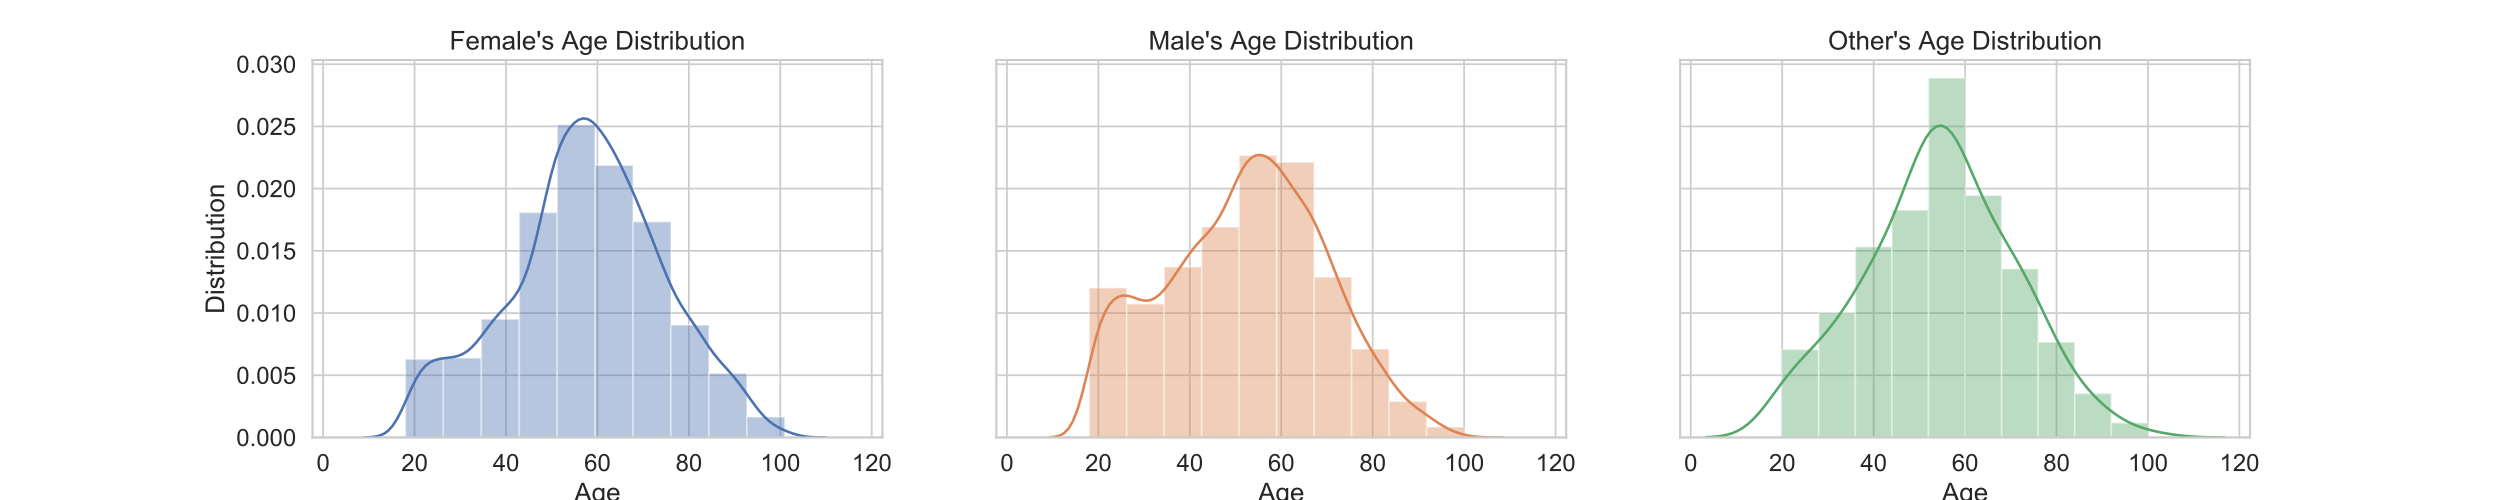 <?xml version="1.0" encoding="utf-8" standalone="no"?>
<!DOCTYPE svg PUBLIC "-//W3C//DTD SVG 1.1//EN"
  "http://www.w3.org/Graphics/SVG/1.1/DTD/svg11.dtd">
<!-- Created with matplotlib (https://matplotlib.org/) -->
<svg height="288pt" version="1.1" viewBox="0 0 1440 288" width="1440pt" xmlns="http://www.w3.org/2000/svg" xmlns:xlink="http://www.w3.org/1999/xlink">
 <defs>
  <style type="text/css">
*{stroke-linecap:butt;stroke-linejoin:round;}
  </style>
 </defs>
 <g id="figure_1">
  <g id="patch_1">
   <path d="M 0 288 
L 1440 288 
L 1440 0 
L 0 0 
z
" style="fill:#ffffff;"/>
  </g>
  <g id="axes_1">
   <g id="patch_2">
    <path d="M 180 252 
L 508.235 252 
L 508.235 34.56 
L 180 34.56 
z
" style="fill:#ffffff;"/>
   </g>
   <g id="matplotlib.axis_1">
    <g id="xtick_1">
     <g id="line2d_1">
      <path clip-path="url(#pd2e2dae036)" d="M 186.11 252 
L 186.11 34.56 
" style="fill:none;stroke:#cccccc;stroke-linecap:round;"/>
     </g>
     <g id="text_1">
      <!-- 0 -->
      <defs>
       <path d="M 4.156 35.297 
Q 4.156 48 6.766 55.734 
Q 9.375 63.484 14.516 67.672 
Q 19.672 71.875 27.484 71.875 
Q 33.25 71.875 37.594 69.547 
Q 41.938 67.234 44.766 62.859 
Q 47.609 58.5 49.219 52.219 
Q 50.828 45.953 50.828 35.297 
Q 50.828 22.703 48.234 14.969 
Q 45.656 7.234 40.5 3 
Q 35.359 -1.219 27.484 -1.219 
Q 17.141 -1.219 11.234 6.203 
Q 4.156 15.141 4.156 35.297 
z
M 13.188 35.297 
Q 13.188 17.672 17.312 11.828 
Q 21.438 6 27.484 6 
Q 33.547 6 37.672 11.859 
Q 41.797 17.719 41.797 35.297 
Q 41.797 52.984 37.672 58.781 
Q 33.547 64.594 27.391 64.594 
Q 21.344 64.594 17.719 59.469 
Q 13.188 52.938 13.188 35.297 
z
" id="ArialMT-48"/>
      </defs>
      <g style="fill:#262626;" transform="translate(182.287 271.342)scale(0.138 -0.138)">
       <use xlink:href="#ArialMT-48"/>
      </g>
     </g>
    </g>
    <g id="xtick_2">
     <g id="line2d_2">
      <path clip-path="url(#pd2e2dae036)" d="M 238.779 252 
L 238.779 34.56 
" style="fill:none;stroke:#cccccc;stroke-linecap:round;"/>
     </g>
     <g id="text_2">
      <!-- 20 -->
      <defs>
       <path d="M 50.344 8.453 
L 50.344 0 
L 3.031 0 
Q 2.938 3.172 4.047 6.109 
Q 5.859 10.938 9.828 15.625 
Q 13.812 20.312 21.344 26.469 
Q 33.016 36.031 37.109 41.625 
Q 41.219 47.219 41.219 52.203 
Q 41.219 57.422 37.469 61 
Q 33.734 64.594 27.734 64.594 
Q 21.391 64.594 17.578 60.781 
Q 13.766 56.984 13.719 50.25 
L 4.688 51.172 
Q 5.609 61.281 11.656 66.578 
Q 17.719 71.875 27.938 71.875 
Q 38.234 71.875 44.234 66.156 
Q 50.25 60.453 50.25 52 
Q 50.25 47.703 48.484 43.547 
Q 46.734 39.406 42.656 34.812 
Q 38.578 30.219 29.109 22.219 
Q 21.188 15.578 18.938 13.203 
Q 16.703 10.844 15.234 8.453 
z
" id="ArialMT-50"/>
      </defs>
      <g style="fill:#262626;" transform="translate(231.133 271.342)scale(0.138 -0.138)">
       <use xlink:href="#ArialMT-50"/>
       <use x="55.615" xlink:href="#ArialMT-48"/>
      </g>
     </g>
    </g>
    <g id="xtick_3">
     <g id="line2d_3">
      <path clip-path="url(#pd2e2dae036)" d="M 291.449 252 
L 291.449 34.56 
" style="fill:none;stroke:#cccccc;stroke-linecap:round;"/>
     </g>
     <g id="text_3">
      <!-- 40 -->
      <defs>
       <path d="M 32.328 0 
L 32.328 17.141 
L 1.266 17.141 
L 1.266 25.203 
L 33.938 71.578 
L 41.109 71.578 
L 41.109 25.203 
L 50.781 25.203 
L 50.781 17.141 
L 41.109 17.141 
L 41.109 0 
z
M 32.328 25.203 
L 32.328 57.469 
L 9.906 25.203 
z
" id="ArialMT-52"/>
      </defs>
      <g style="fill:#262626;" transform="translate(283.802 271.342)scale(0.138 -0.138)">
       <use xlink:href="#ArialMT-52"/>
       <use x="55.615" xlink:href="#ArialMT-48"/>
      </g>
     </g>
    </g>
    <g id="xtick_4">
     <g id="line2d_4">
      <path clip-path="url(#pd2e2dae036)" d="M 344.118 252 
L 344.118 34.56 
" style="fill:none;stroke:#cccccc;stroke-linecap:round;"/>
     </g>
     <g id="text_4">
      <!-- 60 -->
      <defs>
       <path d="M 49.75 54.047 
L 41.016 53.375 
Q 39.844 58.547 37.703 60.891 
Q 34.125 64.656 28.906 64.656 
Q 24.703 64.656 21.531 62.312 
Q 17.391 59.281 14.984 53.469 
Q 12.594 47.656 12.5 36.922 
Q 15.672 41.75 20.266 44.094 
Q 24.859 46.438 29.891 46.438 
Q 38.672 46.438 44.844 39.969 
Q 51.031 33.5 51.031 23.25 
Q 51.031 16.5 48.125 10.719 
Q 45.219 4.938 40.141 1.859 
Q 35.062 -1.219 28.609 -1.219 
Q 17.625 -1.219 10.688 6.859 
Q 3.766 14.938 3.766 33.5 
Q 3.766 54.25 11.422 63.672 
Q 18.109 71.875 29.438 71.875 
Q 37.891 71.875 43.281 67.141 
Q 48.688 62.406 49.75 54.047 
z
M 13.875 23.188 
Q 13.875 18.656 15.797 14.5 
Q 17.719 10.359 21.188 8.172 
Q 24.656 6 28.469 6 
Q 34.031 6 38.031 10.484 
Q 42.047 14.984 42.047 22.703 
Q 42.047 30.125 38.078 34.391 
Q 34.125 38.672 28.125 38.672 
Q 22.172 38.672 18.016 34.391 
Q 13.875 30.125 13.875 23.188 
z
" id="ArialMT-54"/>
      </defs>
      <g style="fill:#262626;" transform="translate(336.471 271.342)scale(0.138 -0.138)">
       <use xlink:href="#ArialMT-54"/>
       <use x="55.615" xlink:href="#ArialMT-48"/>
      </g>
     </g>
    </g>
    <g id="xtick_5">
     <g id="line2d_5">
      <path clip-path="url(#pd2e2dae036)" d="M 396.787 252 
L 396.787 34.56 
" style="fill:none;stroke:#cccccc;stroke-linecap:round;"/>
     </g>
     <g id="text_5">
      <!-- 80 -->
      <defs>
       <path d="M 17.672 38.812 
Q 12.203 40.828 9.562 44.531 
Q 6.938 48.25 6.938 53.422 
Q 6.938 61.234 12.547 66.547 
Q 18.172 71.875 27.484 71.875 
Q 36.859 71.875 42.578 66.422 
Q 48.297 60.984 48.297 53.172 
Q 48.297 48.188 45.672 44.5 
Q 43.062 40.828 37.75 38.812 
Q 44.344 36.672 47.781 31.875 
Q 51.219 27.094 51.219 20.453 
Q 51.219 11.281 44.719 5.031 
Q 38.234 -1.219 27.641 -1.219 
Q 17.047 -1.219 10.547 5.047 
Q 4.047 11.328 4.047 20.703 
Q 4.047 27.688 7.594 32.391 
Q 11.141 37.109 17.672 38.812 
z
M 15.922 53.719 
Q 15.922 48.641 19.188 45.406 
Q 22.469 42.188 27.688 42.188 
Q 32.766 42.188 36.016 45.375 
Q 39.266 48.578 39.266 53.219 
Q 39.266 58.062 35.906 61.359 
Q 32.562 64.656 27.594 64.656 
Q 22.562 64.656 19.234 61.422 
Q 15.922 58.203 15.922 53.719 
z
M 13.094 20.656 
Q 13.094 16.891 14.875 13.375 
Q 16.656 9.859 20.172 7.922 
Q 23.688 6 27.734 6 
Q 34.031 6 38.125 10.047 
Q 42.234 14.109 42.234 20.359 
Q 42.234 26.703 38.016 30.859 
Q 33.797 35.016 27.438 35.016 
Q 21.234 35.016 17.156 30.906 
Q 13.094 26.812 13.094 20.656 
z
" id="ArialMT-56"/>
      </defs>
      <g style="fill:#262626;" transform="translate(389.14 271.342)scale(0.138 -0.138)">
       <use xlink:href="#ArialMT-56"/>
       <use x="55.615" xlink:href="#ArialMT-48"/>
      </g>
     </g>
    </g>
    <g id="xtick_6">
     <g id="line2d_6">
      <path clip-path="url(#pd2e2dae036)" d="M 449.456 252 
L 449.456 34.56 
" style="fill:none;stroke:#cccccc;stroke-linecap:round;"/>
     </g>
     <g id="text_6">
      <!-- 100 -->
      <defs>
       <path d="M 37.25 0 
L 28.469 0 
L 28.469 56 
Q 25.297 52.984 20.141 49.953 
Q 14.984 46.922 10.891 45.406 
L 10.891 53.906 
Q 18.266 57.375 23.781 62.297 
Q 29.297 67.234 31.594 71.875 
L 37.25 71.875 
z
" id="ArialMT-49"/>
      </defs>
      <g style="fill:#262626;" transform="translate(437.986 271.342)scale(0.138 -0.138)">
       <use xlink:href="#ArialMT-49"/>
       <use x="55.615" xlink:href="#ArialMT-48"/>
       <use x="111.23" xlink:href="#ArialMT-48"/>
      </g>
     </g>
    </g>
    <g id="xtick_7">
     <g id="line2d_7">
      <path clip-path="url(#pd2e2dae036)" d="M 502.125 252 
L 502.125 34.56 
" style="fill:none;stroke:#cccccc;stroke-linecap:round;"/>
     </g>
     <g id="text_7">
      <!-- 120 -->
      <g style="fill:#262626;" transform="translate(490.656 271.342)scale(0.138 -0.138)">
       <use xlink:href="#ArialMT-49"/>
       <use x="55.615" xlink:href="#ArialMT-50"/>
       <use x="111.23" xlink:href="#ArialMT-48"/>
      </g>
     </g>
    </g>
    <g id="text_8">
     <!-- Age -->
     <defs>
      <path d="M -0.141 0 
L 27.344 71.578 
L 37.547 71.578 
L 66.844 0 
L 56.062 0 
L 47.703 21.688 
L 17.781 21.688 
L 9.906 0 
z
M 20.516 29.391 
L 44.781 29.391 
L 37.312 49.219 
Q 33.891 58.25 32.234 64.062 
Q 30.859 57.172 28.375 50.391 
z
" id="ArialMT-65"/>
      <path d="M 4.984 -4.297 
L 13.531 -5.562 
Q 14.062 -9.516 16.5 -11.328 
Q 19.781 -13.766 25.438 -13.766 
Q 31.547 -13.766 34.859 -11.328 
Q 38.188 -8.891 39.359 -4.5 
Q 40.047 -1.812 39.984 6.781 
Q 34.234 0 25.641 0 
Q 14.938 0 9.078 7.719 
Q 3.219 15.438 3.219 26.219 
Q 3.219 33.641 5.906 39.906 
Q 8.594 46.188 13.688 49.609 
Q 18.797 53.031 25.688 53.031 
Q 34.859 53.031 40.828 45.609 
L 40.828 51.859 
L 48.922 51.859 
L 48.922 7.031 
Q 48.922 -5.078 46.453 -10.125 
Q 44 -15.188 38.641 -18.109 
Q 33.297 -21.047 25.484 -21.047 
Q 16.219 -21.047 10.5 -16.875 
Q 4.781 -12.703 4.984 -4.297 
z
M 12.25 26.859 
Q 12.25 16.656 16.297 11.969 
Q 20.359 7.281 26.469 7.281 
Q 32.516 7.281 36.609 11.938 
Q 40.719 16.609 40.719 26.562 
Q 40.719 36.078 36.5 40.906 
Q 32.281 45.75 26.312 45.75 
Q 20.453 45.75 16.344 40.984 
Q 12.25 36.234 12.25 26.859 
z
" id="ArialMT-103"/>
      <path d="M 42.094 16.703 
L 51.172 15.578 
Q 49.031 7.625 43.219 3.219 
Q 37.406 -1.172 28.375 -1.172 
Q 17 -1.172 10.328 5.828 
Q 3.656 12.844 3.656 25.484 
Q 3.656 38.578 10.391 45.797 
Q 17.141 53.031 27.875 53.031 
Q 38.281 53.031 44.875 45.953 
Q 51.469 38.875 51.469 26.031 
Q 51.469 25.25 51.422 23.688 
L 12.75 23.688 
Q 13.234 15.141 17.578 10.594 
Q 21.922 6.062 28.422 6.062 
Q 33.25 6.062 36.672 8.594 
Q 40.094 11.141 42.094 16.703 
z
M 13.234 30.906 
L 42.188 30.906 
Q 41.609 37.453 38.875 40.719 
Q 34.672 45.797 27.984 45.797 
Q 21.922 45.797 17.797 41.75 
Q 13.672 37.703 13.234 30.906 
z
" id="ArialMT-101"/>
     </defs>
     <g style="fill:#262626;" transform="translate(330.774 288.812)scale(0.15 -0.15)">
      <use xlink:href="#ArialMT-65"/>
      <use x="66.699" xlink:href="#ArialMT-103"/>
      <use x="122.314" xlink:href="#ArialMT-101"/>
     </g>
    </g>
   </g>
   <g id="matplotlib.axis_2">
    <g id="ytick_1">
     <g id="line2d_8">
      <path clip-path="url(#pd2e2dae036)" d="M 180 252 
L 508.235 252 
" style="fill:none;stroke:#cccccc;stroke-linecap:round;"/>
     </g>
     <g id="text_9">
      <!-- 0.000 -->
      <defs>
       <path d="M 9.078 0 
L 9.078 10.016 
L 19.094 10.016 
L 19.094 0 
z
" id="ArialMT-46"/>
      </defs>
      <g style="fill:#262626;" transform="translate(136.095 256.921)scale(0.138 -0.138)">
       <use xlink:href="#ArialMT-48"/>
       <use x="55.615" xlink:href="#ArialMT-46"/>
       <use x="83.398" xlink:href="#ArialMT-48"/>
       <use x="139.014" xlink:href="#ArialMT-48"/>
       <use x="194.629" xlink:href="#ArialMT-48"/>
      </g>
     </g>
    </g>
    <g id="ytick_2">
     <g id="line2d_9">
      <path clip-path="url(#pd2e2dae036)" d="M 180 216.161 
L 508.235 216.161 
" style="fill:none;stroke:#cccccc;stroke-linecap:round;"/>
     </g>
     <g id="text_10">
      <!-- 0.005 -->
      <defs>
       <path d="M 4.156 18.75 
L 13.375 19.531 
Q 14.406 12.797 18.141 9.391 
Q 21.875 6 27.156 6 
Q 33.5 6 37.891 10.781 
Q 42.281 15.578 42.281 23.484 
Q 42.281 31 38.062 35.344 
Q 33.844 39.703 27 39.703 
Q 22.75 39.703 19.328 37.766 
Q 15.922 35.844 13.969 32.766 
L 5.719 33.844 
L 12.641 70.609 
L 48.25 70.609 
L 48.25 62.203 
L 19.672 62.203 
L 15.828 42.969 
Q 22.266 47.469 29.344 47.469 
Q 38.719 47.469 45.156 40.969 
Q 51.609 34.469 51.609 24.266 
Q 51.609 14.547 45.953 7.469 
Q 39.062 -1.219 27.156 -1.219 
Q 17.391 -1.219 11.203 4.25 
Q 5.031 9.719 4.156 18.75 
z
" id="ArialMT-53"/>
      </defs>
      <g style="fill:#262626;" transform="translate(136.095 221.082)scale(0.138 -0.138)">
       <use xlink:href="#ArialMT-48"/>
       <use x="55.615" xlink:href="#ArialMT-46"/>
       <use x="83.398" xlink:href="#ArialMT-48"/>
       <use x="139.014" xlink:href="#ArialMT-48"/>
       <use x="194.629" xlink:href="#ArialMT-53"/>
      </g>
     </g>
    </g>
    <g id="ytick_3">
     <g id="line2d_10">
      <path clip-path="url(#pd2e2dae036)" d="M 180 180.323 
L 508.235 180.323 
" style="fill:none;stroke:#cccccc;stroke-linecap:round;"/>
     </g>
     <g id="text_11">
      <!-- 0.010 -->
      <g style="fill:#262626;" transform="translate(136.095 185.244)scale(0.138 -0.138)">
       <use xlink:href="#ArialMT-48"/>
       <use x="55.615" xlink:href="#ArialMT-46"/>
       <use x="83.398" xlink:href="#ArialMT-48"/>
       <use x="139.014" xlink:href="#ArialMT-49"/>
       <use x="194.629" xlink:href="#ArialMT-48"/>
      </g>
     </g>
    </g>
    <g id="ytick_4">
     <g id="line2d_11">
      <path clip-path="url(#pd2e2dae036)" d="M 180 144.484 
L 508.235 144.484 
" style="fill:none;stroke:#cccccc;stroke-linecap:round;"/>
     </g>
     <g id="text_12">
      <!-- 0.015 -->
      <g style="fill:#262626;" transform="translate(136.095 149.405)scale(0.138 -0.138)">
       <use xlink:href="#ArialMT-48"/>
       <use x="55.615" xlink:href="#ArialMT-46"/>
       <use x="83.398" xlink:href="#ArialMT-48"/>
       <use x="139.014" xlink:href="#ArialMT-49"/>
       <use x="194.629" xlink:href="#ArialMT-53"/>
      </g>
     </g>
    </g>
    <g id="ytick_5">
     <g id="line2d_12">
      <path clip-path="url(#pd2e2dae036)" d="M 180 108.646 
L 508.235 108.646 
" style="fill:none;stroke:#cccccc;stroke-linecap:round;"/>
     </g>
     <g id="text_13">
      <!-- 0.020 -->
      <g style="fill:#262626;" transform="translate(136.095 113.567)scale(0.138 -0.138)">
       <use xlink:href="#ArialMT-48"/>
       <use x="55.615" xlink:href="#ArialMT-46"/>
       <use x="83.398" xlink:href="#ArialMT-48"/>
       <use x="139.014" xlink:href="#ArialMT-50"/>
       <use x="194.629" xlink:href="#ArialMT-48"/>
      </g>
     </g>
    </g>
    <g id="ytick_6">
     <g id="line2d_13">
      <path clip-path="url(#pd2e2dae036)" d="M 180 72.807 
L 508.235 72.807 
" style="fill:none;stroke:#cccccc;stroke-linecap:round;"/>
     </g>
     <g id="text_14">
      <!-- 0.025 -->
      <g style="fill:#262626;" transform="translate(136.095 77.728)scale(0.138 -0.138)">
       <use xlink:href="#ArialMT-48"/>
       <use x="55.615" xlink:href="#ArialMT-46"/>
       <use x="83.398" xlink:href="#ArialMT-48"/>
       <use x="139.014" xlink:href="#ArialMT-50"/>
       <use x="194.629" xlink:href="#ArialMT-53"/>
      </g>
     </g>
    </g>
    <g id="ytick_7">
     <g id="line2d_14">
      <path clip-path="url(#pd2e2dae036)" d="M 180 36.969 
L 508.235 36.969 
" style="fill:none;stroke:#cccccc;stroke-linecap:round;"/>
     </g>
     <g id="text_15">
      <!-- 0.030 -->
      <defs>
       <path d="M 4.203 18.891 
L 12.984 20.062 
Q 14.5 12.594 18.141 9.297 
Q 21.781 6 27 6 
Q 33.203 6 37.469 10.297 
Q 41.75 14.594 41.75 20.953 
Q 41.75 27 37.797 30.922 
Q 33.844 34.859 27.734 34.859 
Q 25.25 34.859 21.531 33.891 
L 22.516 41.609 
Q 23.391 41.5 23.922 41.5 
Q 29.547 41.5 34.031 44.422 
Q 38.531 47.359 38.531 53.469 
Q 38.531 58.297 35.25 61.469 
Q 31.984 64.656 26.812 64.656 
Q 21.688 64.656 18.266 61.422 
Q 14.844 58.203 13.875 51.766 
L 5.078 53.328 
Q 6.688 62.156 12.391 67.016 
Q 18.109 71.875 26.609 71.875 
Q 32.469 71.875 37.391 69.359 
Q 42.328 66.844 44.938 62.5 
Q 47.562 58.156 47.562 53.266 
Q 47.562 48.641 45.062 44.828 
Q 42.578 41.016 37.703 38.766 
Q 44.047 37.312 47.562 32.688 
Q 51.078 28.078 51.078 21.141 
Q 51.078 11.766 44.234 5.25 
Q 37.406 -1.266 26.953 -1.266 
Q 17.531 -1.266 11.297 4.344 
Q 5.078 9.969 4.203 18.891 
z
" id="ArialMT-51"/>
      </defs>
      <g style="fill:#262626;" transform="translate(136.095 41.89)scale(0.138 -0.138)">
       <use xlink:href="#ArialMT-48"/>
       <use x="55.615" xlink:href="#ArialMT-46"/>
       <use x="83.398" xlink:href="#ArialMT-48"/>
       <use x="139.014" xlink:href="#ArialMT-51"/>
       <use x="194.629" xlink:href="#ArialMT-48"/>
      </g>
     </g>
    </g>
    <g id="text_16">
     <!-- Distribution -->
     <defs>
      <path d="M 7.719 0 
L 7.719 71.578 
L 32.375 71.578 
Q 40.719 71.578 45.125 70.562 
Q 51.266 69.141 55.609 65.438 
Q 61.281 60.641 64.078 53.188 
Q 66.891 45.75 66.891 36.188 
Q 66.891 28.031 64.984 21.734 
Q 63.094 15.438 60.109 11.297 
Q 57.125 7.172 53.578 4.797 
Q 50.047 2.438 45.047 1.219 
Q 40.047 0 33.547 0 
z
M 17.188 8.453 
L 32.469 8.453 
Q 39.547 8.453 43.578 9.766 
Q 47.609 11.078 50 13.484 
Q 53.375 16.844 55.25 22.531 
Q 57.125 28.219 57.125 36.328 
Q 57.125 47.562 53.438 53.594 
Q 49.75 59.625 44.484 61.672 
Q 40.672 63.141 32.234 63.141 
L 17.188 63.141 
z
" id="ArialMT-68"/>
      <path d="M 6.641 61.469 
L 6.641 71.578 
L 15.438 71.578 
L 15.438 61.469 
z
M 6.641 0 
L 6.641 51.859 
L 15.438 51.859 
L 15.438 0 
z
" id="ArialMT-105"/>
      <path d="M 3.078 15.484 
L 11.766 16.844 
Q 12.5 11.625 15.844 8.844 
Q 19.188 6.062 25.203 6.062 
Q 31.25 6.062 34.172 8.516 
Q 37.109 10.984 37.109 14.312 
Q 37.109 17.281 34.516 19 
Q 32.719 20.172 25.531 21.969 
Q 15.875 24.422 12.141 26.203 
Q 8.406 27.984 6.469 31.125 
Q 4.547 34.281 4.547 38.094 
Q 4.547 41.547 6.125 44.5 
Q 7.719 47.469 10.453 49.422 
Q 12.5 50.922 16.031 51.969 
Q 19.578 53.031 23.641 53.031 
Q 29.734 53.031 34.344 51.266 
Q 38.969 49.516 41.156 46.5 
Q 43.359 43.5 44.188 38.484 
L 35.594 37.312 
Q 35.016 41.312 32.203 43.547 
Q 29.391 45.797 24.266 45.797 
Q 18.219 45.797 15.625 43.797 
Q 13.031 41.797 13.031 39.109 
Q 13.031 37.406 14.109 36.031 
Q 15.188 34.625 17.484 33.688 
Q 18.797 33.203 25.25 31.453 
Q 34.578 28.953 38.25 27.359 
Q 41.938 25.781 44.031 22.75 
Q 46.141 19.734 46.141 15.234 
Q 46.141 10.844 43.578 6.953 
Q 41.016 3.078 36.172 0.953 
Q 31.344 -1.172 25.25 -1.172 
Q 15.141 -1.172 9.844 3.031 
Q 4.547 7.234 3.078 15.484 
z
" id="ArialMT-115"/>
      <path d="M 25.781 7.859 
L 27.047 0.094 
Q 23.344 -0.688 20.406 -0.688 
Q 15.625 -0.688 12.984 0.828 
Q 10.359 2.344 9.281 4.812 
Q 8.203 7.281 8.203 15.188 
L 8.203 45.016 
L 1.766 45.016 
L 1.766 51.859 
L 8.203 51.859 
L 8.203 64.703 
L 16.938 69.969 
L 16.938 51.859 
L 25.781 51.859 
L 25.781 45.016 
L 16.938 45.016 
L 16.938 14.703 
Q 16.938 10.938 17.406 9.859 
Q 17.875 8.797 18.922 8.156 
Q 19.969 7.516 21.922 7.516 
Q 23.391 7.516 25.781 7.859 
z
" id="ArialMT-116"/>
      <path d="M 6.5 0 
L 6.5 51.859 
L 14.406 51.859 
L 14.406 44 
Q 17.438 49.516 20 51.266 
Q 22.562 53.031 25.641 53.031 
Q 30.078 53.031 34.672 50.203 
L 31.641 42.047 
Q 28.422 43.953 25.203 43.953 
Q 22.312 43.953 20.016 42.219 
Q 17.719 40.484 16.75 37.406 
Q 15.281 32.719 15.281 27.156 
L 15.281 0 
z
" id="ArialMT-114"/>
      <path d="M 14.703 0 
L 6.547 0 
L 6.547 71.578 
L 15.328 71.578 
L 15.328 46.047 
Q 20.906 53.031 29.547 53.031 
Q 34.328 53.031 38.594 51.094 
Q 42.875 49.172 45.625 45.672 
Q 48.391 42.188 49.953 37.25 
Q 51.516 32.328 51.516 26.703 
Q 51.516 13.375 44.922 6.094 
Q 38.328 -1.172 29.109 -1.172 
Q 19.922 -1.172 14.703 6.5 
z
M 14.594 26.312 
Q 14.594 17 17.141 12.844 
Q 21.297 6.062 28.375 6.062 
Q 34.125 6.062 38.328 11.062 
Q 42.531 16.062 42.531 25.984 
Q 42.531 36.141 38.5 40.969 
Q 34.469 45.797 28.766 45.797 
Q 23 45.797 18.797 40.797 
Q 14.594 35.797 14.594 26.312 
z
" id="ArialMT-98"/>
      <path d="M 40.578 0 
L 40.578 7.625 
Q 34.516 -1.172 24.125 -1.172 
Q 19.531 -1.172 15.547 0.578 
Q 11.578 2.344 9.641 5 
Q 7.719 7.672 6.938 11.531 
Q 6.391 14.109 6.391 19.734 
L 6.391 51.859 
L 15.188 51.859 
L 15.188 23.094 
Q 15.188 16.219 15.719 13.812 
Q 16.547 10.359 19.234 8.375 
Q 21.922 6.391 25.875 6.391 
Q 29.828 6.391 33.297 8.422 
Q 36.766 10.453 38.203 13.938 
Q 39.656 17.438 39.656 24.078 
L 39.656 51.859 
L 48.438 51.859 
L 48.438 0 
z
" id="ArialMT-117"/>
      <path d="M 3.328 25.922 
Q 3.328 40.328 11.328 47.266 
Q 18.016 53.031 27.641 53.031 
Q 38.328 53.031 45.109 46.016 
Q 51.906 39.016 51.906 26.656 
Q 51.906 16.656 48.906 10.906 
Q 45.906 5.172 40.156 2 
Q 34.422 -1.172 27.641 -1.172 
Q 16.75 -1.172 10.031 5.812 
Q 3.328 12.797 3.328 25.922 
z
M 12.359 25.922 
Q 12.359 15.969 16.703 11.016 
Q 21.047 6.062 27.641 6.062 
Q 34.188 6.062 38.531 11.031 
Q 42.875 16.016 42.875 26.219 
Q 42.875 35.844 38.5 40.797 
Q 34.125 45.75 27.641 45.75 
Q 21.047 45.75 16.703 40.812 
Q 12.359 35.891 12.359 25.922 
z
" id="ArialMT-111"/>
      <path d="M 6.594 0 
L 6.594 51.859 
L 14.5 51.859 
L 14.5 44.484 
Q 20.219 53.031 31 53.031 
Q 35.688 53.031 39.625 51.344 
Q 43.562 49.656 45.516 46.922 
Q 47.469 44.188 48.25 40.438 
Q 48.734 37.984 48.734 31.891 
L 48.734 0 
L 39.938 0 
L 39.938 31.547 
Q 39.938 36.922 38.906 39.578 
Q 37.891 42.234 35.281 43.812 
Q 32.672 45.406 29.156 45.406 
Q 23.531 45.406 19.453 41.844 
Q 15.375 38.281 15.375 28.328 
L 15.375 0 
z
" id="ArialMT-110"/>
     </defs>
     <g style="fill:#262626;" transform="translate(129.114 180.793)rotate(-90)scale(0.15 -0.15)">
      <use xlink:href="#ArialMT-68"/>
      <use x="72.217" xlink:href="#ArialMT-105"/>
      <use x="94.434" xlink:href="#ArialMT-115"/>
      <use x="144.434" xlink:href="#ArialMT-116"/>
      <use x="172.217" xlink:href="#ArialMT-114"/>
      <use x="205.518" xlink:href="#ArialMT-105"/>
      <use x="227.734" xlink:href="#ArialMT-98"/>
      <use x="283.35" xlink:href="#ArialMT-117"/>
      <use x="338.965" xlink:href="#ArialMT-116"/>
      <use x="366.748" xlink:href="#ArialMT-105"/>
      <use x="388.965" xlink:href="#ArialMT-111"/>
      <use x="444.58" xlink:href="#ArialMT-110"/>
     </g>
    </g>
   </g>
   <g id="patch_3">
    <path clip-path="url(#pd2e2dae036)" d="M 233.513 252 
L 255.37 252 
L 255.37 206.912 
L 233.513 206.912 
z
" style="fill:#4c72b0;opacity:0.4;stroke:#ffffff;stroke-linejoin:miter;"/>
   </g>
   <g id="patch_4">
    <path clip-path="url(#pd2e2dae036)" d="M 255.37 252 
L 277.228 252 
L 277.228 206.207 
L 255.37 206.207 
z
" style="fill:#4c72b0;opacity:0.4;stroke:#ffffff;stroke-linejoin:miter;"/>
   </g>
   <g id="patch_5">
    <path clip-path="url(#pd2e2dae036)" d="M 277.228 252 
L 299.086 252 
L 299.086 183.804 
L 277.228 183.804 
z
" style="fill:#4c72b0;opacity:0.4;stroke:#ffffff;stroke-linejoin:miter;"/>
   </g>
   <g id="patch_6">
    <path clip-path="url(#pd2e2dae036)" d="M 299.086 252 
L 320.943 252 
L 320.943 122.372 
L 299.086 122.372 
z
" style="fill:#4c72b0;opacity:0.4;stroke:#ffffff;stroke-linejoin:miter;"/>
   </g>
   <g id="patch_7">
    <path clip-path="url(#pd2e2dae036)" d="M 320.943 252 
L 342.801 252 
L 342.801 71.788 
L 320.943 71.788 
z
" style="fill:#4c72b0;opacity:0.4;stroke:#ffffff;stroke-linejoin:miter;"/>
   </g>
   <g id="patch_8">
    <path clip-path="url(#pd2e2dae036)" d="M 342.801 252 
L 364.659 252 
L 364.659 95.178 
L 342.801 95.178 
z
" style="fill:#4c72b0;opacity:0.4;stroke:#ffffff;stroke-linejoin:miter;"/>
   </g>
   <g id="patch_9">
    <path clip-path="url(#pd2e2dae036)" d="M 364.659 252 
L 386.516 252 
L 386.516 127.726 
L 364.659 127.726 
z
" style="fill:#4c72b0;opacity:0.4;stroke:#ffffff;stroke-linejoin:miter;"/>
   </g>
   <g id="patch_10">
    <path clip-path="url(#pd2e2dae036)" d="M 386.516 252 
L 408.374 252 
L 408.374 187.186 
L 386.516 187.186 
z
" style="fill:#4c72b0;opacity:0.4;stroke:#ffffff;stroke-linejoin:miter;"/>
   </g>
   <g id="patch_11">
    <path clip-path="url(#pd2e2dae036)" d="M 408.374 252 
L 430.232 252 
L 430.232 215.084 
L 408.374 215.084 
z
" style="fill:#4c72b0;opacity:0.4;stroke:#ffffff;stroke-linejoin:miter;"/>
   </g>
   <g id="patch_12">
    <path clip-path="url(#pd2e2dae036)" d="M 430.232 252 
L 452.089 252 
L 452.089 240.164 
L 430.232 240.164 
z
" style="fill:#4c72b0;opacity:0.4;stroke:#ffffff;stroke-linejoin:miter;"/>
   </g>
   <g id="line2d_15">
    <path clip-path="url(#pd2e2dae036)" d="M 210.2 251.948 
L 212.879 251.847 
L 215.558 251.6 
L 218.236 251.053 
L 220.915 249.975 
L 223.594 248.078 
L 226.273 245.09 
L 228.952 240.882 
L 231.63 235.583 
L 234.309 229.616 
L 236.988 223.611 
L 239.667 218.212 
L 242.346 213.874 
L 245.024 210.748 
L 247.703 208.708 
L 250.382 207.477 
L 253.061 206.765 
L 255.74 206.342 
L 258.418 206.031 
L 261.097 205.662 
L 263.776 205.039 
L 266.455 203.962 
L 269.134 202.286 
L 271.812 199.965 
L 274.491 197.06 
L 277.17 193.723 
L 279.849 190.162 
L 282.528 186.602 
L 285.207 183.24 
L 287.885 180.174 
L 290.564 177.349 
L 293.243 174.531 
L 295.922 171.335 
L 298.601 167.289 
L 301.279 161.913 
L 303.958 154.828 
L 306.637 145.884 
L 309.316 135.286 
L 311.995 123.634 
L 314.673 111.822 
L 317.352 100.802 
L 320.031 91.321 
L 322.71 83.738 
L 325.389 78.002 
L 328.067 73.808 
L 330.746 70.837 
L 333.425 68.945 
L 336.104 68.189 
L 338.783 68.682 
L 341.462 70.406 
L 344.14 73.151 
L 346.819 76.624 
L 349.498 80.615 
L 352.177 85.051 
L 354.856 89.935 
L 357.534 95.24 
L 360.213 100.887 
L 362.892 106.791 
L 365.571 112.916 
L 368.25 119.262 
L 370.928 125.821 
L 373.607 132.552 
L 376.286 139.391 
L 378.965 146.263 
L 381.644 153.055 
L 384.322 159.589 
L 387.001 165.643 
L 389.68 171.041 
L 392.359 175.754 
L 395.038 179.935 
L 397.716 183.856 
L 400.395 187.774 
L 403.074 191.816 
L 405.753 195.93 
L 408.432 199.94 
L 411.111 203.659 
L 413.789 207.008 
L 416.468 210.062 
L 419.147 213.008 
L 421.826 216.049 
L 424.505 219.317 
L 427.183 222.841 
L 429.862 226.554 
L 432.541 230.327 
L 435.22 233.993 
L 437.899 237.374 
L 440.577 240.324 
L 443.256 242.765 
L 445.935 244.72 
L 448.614 246.286 
L 451.293 247.586 
L 453.971 248.71 
L 456.65 249.681 
L 459.329 250.482 
L 462.008 251.09 
L 464.687 251.504 
L 467.366 251.756 
L 470.044 251.892 
L 472.723 251.957 
L 475.402 251.985 
" style="fill:none;stroke:#4c72b0;stroke-linecap:round;stroke-width:1.5;"/>
   </g>
   <g id="patch_13">
    <path d="M 180 252 
L 180 34.56 
" style="fill:none;stroke:#cccccc;stroke-linecap:square;stroke-linejoin:miter;stroke-width:1.25;"/>
   </g>
   <g id="patch_14">
    <path d="M 508.235 252 
L 508.235 34.56 
" style="fill:none;stroke:#cccccc;stroke-linecap:square;stroke-linejoin:miter;stroke-width:1.25;"/>
   </g>
   <g id="patch_15">
    <path d="M 180 252 
L 508.235 252 
" style="fill:none;stroke:#cccccc;stroke-linecap:square;stroke-linejoin:miter;stroke-width:1.25;"/>
   </g>
   <g id="patch_16">
    <path d="M 180 34.56 
L 508.235 34.56 
" style="fill:none;stroke:#cccccc;stroke-linecap:square;stroke-linejoin:miter;stroke-width:1.25;"/>
   </g>
   <g id="text_17">
    <!-- Female's Age Distribution -->
    <defs>
     <path d="M 8.203 0 
L 8.203 71.578 
L 56.5 71.578 
L 56.5 63.141 
L 17.672 63.141 
L 17.672 40.969 
L 51.266 40.969 
L 51.266 32.516 
L 17.672 32.516 
L 17.672 0 
z
" id="ArialMT-70"/>
     <path d="M 6.594 0 
L 6.594 51.859 
L 14.453 51.859 
L 14.453 44.578 
Q 16.891 48.391 20.938 50.703 
Q 25 53.031 30.172 53.031 
Q 35.938 53.031 39.625 50.641 
Q 43.312 48.25 44.828 43.953 
Q 50.984 53.031 60.844 53.031 
Q 68.562 53.031 72.703 48.75 
Q 76.859 44.484 76.859 35.594 
L 76.859 0 
L 68.109 0 
L 68.109 32.672 
Q 68.109 37.938 67.25 40.25 
Q 66.406 42.578 64.156 43.984 
Q 61.922 45.406 58.891 45.406 
Q 53.422 45.406 49.797 41.766 
Q 46.188 38.141 46.188 30.125 
L 46.188 0 
L 37.406 0 
L 37.406 33.688 
Q 37.406 39.547 35.25 42.469 
Q 33.109 45.406 28.219 45.406 
Q 24.516 45.406 21.359 43.453 
Q 18.219 41.5 16.797 37.734 
Q 15.375 33.984 15.375 26.906 
L 15.375 0 
z
" id="ArialMT-109"/>
     <path d="M 40.438 6.391 
Q 35.547 2.25 31.031 0.531 
Q 26.516 -1.172 21.344 -1.172 
Q 12.797 -1.172 8.203 3 
Q 3.609 7.172 3.609 13.672 
Q 3.609 17.484 5.344 20.625 
Q 7.078 23.781 9.891 25.688 
Q 12.703 27.594 16.219 28.562 
Q 18.797 29.25 24.031 29.891 
Q 34.672 31.156 39.703 32.906 
Q 39.75 34.719 39.75 35.203 
Q 39.75 40.578 37.25 42.781 
Q 33.891 45.75 27.25 45.75 
Q 21.047 45.75 18.094 43.578 
Q 15.141 41.406 13.719 35.891 
L 5.125 37.062 
Q 6.297 42.578 8.984 45.969 
Q 11.672 49.359 16.75 51.188 
Q 21.828 53.031 28.516 53.031 
Q 35.156 53.031 39.297 51.469 
Q 43.453 49.906 45.406 47.531 
Q 47.359 45.172 48.141 41.547 
Q 48.578 39.312 48.578 33.453 
L 48.578 21.734 
Q 48.578 9.469 49.141 6.219 
Q 49.703 2.984 51.375 0 
L 42.188 0 
Q 40.828 2.734 40.438 6.391 
z
M 39.703 26.031 
Q 34.906 24.078 25.344 22.703 
Q 19.922 21.922 17.672 20.938 
Q 15.438 19.969 14.203 18.094 
Q 12.984 16.219 12.984 13.922 
Q 12.984 10.406 15.641 8.062 
Q 18.312 5.719 23.438 5.719 
Q 28.516 5.719 32.469 7.938 
Q 36.422 10.156 38.281 14.016 
Q 39.703 17 39.703 22.797 
z
" id="ArialMT-97"/>
     <path d="M 6.391 0 
L 6.391 71.578 
L 15.188 71.578 
L 15.188 0 
z
" id="ArialMT-108"/>
     <path d="M 6.641 46.234 
L 4.391 59.625 
L 4.391 71.578 
L 14.406 71.578 
L 14.406 59.625 
L 12.062 46.234 
z
" id="ArialMT-39"/>
     <path id="ArialMT-32"/>
    </defs>
    <g style="fill:#262626;" transform="translate(258.911 28.56)scale(0.15 -0.15)">
     <use xlink:href="#ArialMT-70"/>
     <use x="61.084" xlink:href="#ArialMT-101"/>
     <use x="116.699" xlink:href="#ArialMT-109"/>
     <use x="200" xlink:href="#ArialMT-97"/>
     <use x="255.615" xlink:href="#ArialMT-108"/>
     <use x="277.832" xlink:href="#ArialMT-101"/>
     <use x="333.447" xlink:href="#ArialMT-39"/>
     <use x="352.539" xlink:href="#ArialMT-115"/>
     <use x="402.539" xlink:href="#ArialMT-32"/>
     <use x="430.244" xlink:href="#ArialMT-65"/>
     <use x="496.943" xlink:href="#ArialMT-103"/>
     <use x="552.559" xlink:href="#ArialMT-101"/>
     <use x="608.174" xlink:href="#ArialMT-32"/>
     <use x="635.957" xlink:href="#ArialMT-68"/>
     <use x="708.174" xlink:href="#ArialMT-105"/>
     <use x="730.391" xlink:href="#ArialMT-115"/>
     <use x="780.391" xlink:href="#ArialMT-116"/>
     <use x="808.174" xlink:href="#ArialMT-114"/>
     <use x="841.475" xlink:href="#ArialMT-105"/>
     <use x="863.691" xlink:href="#ArialMT-98"/>
     <use x="919.307" xlink:href="#ArialMT-117"/>
     <use x="974.922" xlink:href="#ArialMT-116"/>
     <use x="1002.705" xlink:href="#ArialMT-105"/>
     <use x="1024.922" xlink:href="#ArialMT-111"/>
     <use x="1080.537" xlink:href="#ArialMT-110"/>
    </g>
   </g>
  </g>
  <g id="axes_2">
   <g id="patch_17">
    <path d="M 573.882 252 
L 902.118 252 
L 902.118 34.56 
L 573.882 34.56 
z
" style="fill:#ffffff;"/>
   </g>
   <g id="matplotlib.axis_3">
    <g id="xtick_8">
     <g id="line2d_16">
      <path clip-path="url(#p8906212145)" d="M 579.993 252 
L 579.993 34.56 
" style="fill:none;stroke:#cccccc;stroke-linecap:round;"/>
     </g>
     <g id="text_18">
      <!-- 0 -->
      <g style="fill:#262626;" transform="translate(576.17 271.342)scale(0.138 -0.138)">
       <use xlink:href="#ArialMT-48"/>
      </g>
     </g>
    </g>
    <g id="xtick_9">
     <g id="line2d_17">
      <path clip-path="url(#p8906212145)" d="M 632.662 252 
L 632.662 34.56 
" style="fill:none;stroke:#cccccc;stroke-linecap:round;"/>
     </g>
     <g id="text_19">
      <!-- 20 -->
      <g style="fill:#262626;" transform="translate(625.016 271.342)scale(0.138 -0.138)">
       <use xlink:href="#ArialMT-50"/>
       <use x="55.615" xlink:href="#ArialMT-48"/>
      </g>
     </g>
    </g>
    <g id="xtick_10">
     <g id="line2d_18">
      <path clip-path="url(#p8906212145)" d="M 685.331 252 
L 685.331 34.56 
" style="fill:none;stroke:#cccccc;stroke-linecap:round;"/>
     </g>
     <g id="text_20">
      <!-- 40 -->
      <g style="fill:#262626;" transform="translate(677.685 271.342)scale(0.138 -0.138)">
       <use xlink:href="#ArialMT-52"/>
       <use x="55.615" xlink:href="#ArialMT-48"/>
      </g>
     </g>
    </g>
    <g id="xtick_11">
     <g id="line2d_19">
      <path clip-path="url(#p8906212145)" d="M 738 252 
L 738 34.56 
" style="fill:none;stroke:#cccccc;stroke-linecap:round;"/>
     </g>
     <g id="text_21">
      <!-- 60 -->
      <g style="fill:#262626;" transform="translate(730.354 271.342)scale(0.138 -0.138)">
       <use xlink:href="#ArialMT-54"/>
       <use x="55.615" xlink:href="#ArialMT-48"/>
      </g>
     </g>
    </g>
    <g id="xtick_12">
     <g id="line2d_20">
      <path clip-path="url(#p8906212145)" d="M 790.669 252 
L 790.669 34.56 
" style="fill:none;stroke:#cccccc;stroke-linecap:round;"/>
     </g>
     <g id="text_22">
      <!-- 80 -->
      <g style="fill:#262626;" transform="translate(783.023 271.342)scale(0.138 -0.138)">
       <use xlink:href="#ArialMT-56"/>
       <use x="55.615" xlink:href="#ArialMT-48"/>
      </g>
     </g>
    </g>
    <g id="xtick_13">
     <g id="line2d_21">
      <path clip-path="url(#p8906212145)" d="M 843.338 252 
L 843.338 34.56 
" style="fill:none;stroke:#cccccc;stroke-linecap:round;"/>
     </g>
     <g id="text_23">
      <!-- 100 -->
      <g style="fill:#262626;" transform="translate(831.869 271.342)scale(0.138 -0.138)">
       <use xlink:href="#ArialMT-49"/>
       <use x="55.615" xlink:href="#ArialMT-48"/>
       <use x="111.23" xlink:href="#ArialMT-48"/>
      </g>
     </g>
    </g>
    <g id="xtick_14">
     <g id="line2d_22">
      <path clip-path="url(#p8906212145)" d="M 896.007 252 
L 896.007 34.56 
" style="fill:none;stroke:#cccccc;stroke-linecap:round;"/>
     </g>
     <g id="text_24">
      <!-- 120 -->
      <g style="fill:#262626;" transform="translate(884.538 271.342)scale(0.138 -0.138)">
       <use xlink:href="#ArialMT-49"/>
       <use x="55.615" xlink:href="#ArialMT-50"/>
       <use x="111.23" xlink:href="#ArialMT-48"/>
      </g>
     </g>
    </g>
    <g id="text_25">
     <!-- Age -->
     <g style="fill:#262626;" transform="translate(724.656 288.812)scale(0.15 -0.15)">
      <use xlink:href="#ArialMT-65"/>
      <use x="66.699" xlink:href="#ArialMT-103"/>
      <use x="122.314" xlink:href="#ArialMT-101"/>
     </g>
    </g>
   </g>
   <g id="matplotlib.axis_4">
    <g id="ytick_8">
     <g id="line2d_23">
      <path clip-path="url(#p8906212145)" d="M 573.882 252 
L 902.118 252 
" style="fill:none;stroke:#cccccc;stroke-linecap:round;"/>
     </g>
    </g>
    <g id="ytick_9">
     <g id="line2d_24">
      <path clip-path="url(#p8906212145)" d="M 573.882 216.161 
L 902.118 216.161 
" style="fill:none;stroke:#cccccc;stroke-linecap:round;"/>
     </g>
    </g>
    <g id="ytick_10">
     <g id="line2d_25">
      <path clip-path="url(#p8906212145)" d="M 573.882 180.323 
L 902.118 180.323 
" style="fill:none;stroke:#cccccc;stroke-linecap:round;"/>
     </g>
    </g>
    <g id="ytick_11">
     <g id="line2d_26">
      <path clip-path="url(#p8906212145)" d="M 573.882 144.484 
L 902.118 144.484 
" style="fill:none;stroke:#cccccc;stroke-linecap:round;"/>
     </g>
    </g>
    <g id="ytick_12">
     <g id="line2d_27">
      <path clip-path="url(#p8906212145)" d="M 573.882 108.646 
L 902.118 108.646 
" style="fill:none;stroke:#cccccc;stroke-linecap:round;"/>
     </g>
    </g>
    <g id="ytick_13">
     <g id="line2d_28">
      <path clip-path="url(#p8906212145)" d="M 573.882 72.807 
L 902.118 72.807 
" style="fill:none;stroke:#cccccc;stroke-linecap:round;"/>
     </g>
    </g>
    <g id="ytick_14">
     <g id="line2d_29">
      <path clip-path="url(#p8906212145)" d="M 573.882 36.969 
L 902.118 36.969 
" style="fill:none;stroke:#cccccc;stroke-linecap:round;"/>
     </g>
    </g>
   </g>
   <g id="patch_18">
    <path clip-path="url(#p8906212145)" d="M 627.395 252 
L 648.989 252 
L 648.989 165.764 
L 627.395 165.764 
z
" style="fill:#dd8452;opacity:0.4;stroke:#ffffff;stroke-linejoin:miter;"/>
   </g>
   <g id="patch_19">
    <path clip-path="url(#p8906212145)" d="M 648.989 252 
L 670.584 252 
L 670.584 175.036 
L 648.989 175.036 
z
" style="fill:#dd8452;opacity:0.4;stroke:#ffffff;stroke-linejoin:miter;"/>
   </g>
   <g id="patch_20">
    <path clip-path="url(#p8906212145)" d="M 670.584 252 
L 692.178 252 
L 692.178 153.709 
L 670.584 153.709 
z
" style="fill:#dd8452;opacity:0.4;stroke:#ffffff;stroke-linejoin:miter;"/>
   </g>
   <g id="patch_21">
    <path clip-path="url(#p8906212145)" d="M 692.178 252 
L 713.772 252 
L 713.772 130.733 
L 692.178 130.733 
z
" style="fill:#dd8452;opacity:0.4;stroke:#ffffff;stroke-linejoin:miter;"/>
   </g>
   <g id="patch_22">
    <path clip-path="url(#p8906212145)" d="M 713.772 252 
L 735.367 252 
L 735.367 89.521 
L 713.772 89.521 
z
" style="fill:#dd8452;opacity:0.4;stroke:#ffffff;stroke-linejoin:miter;"/>
   </g>
   <g id="patch_23">
    <path clip-path="url(#p8906212145)" d="M 735.367 252 
L 756.961 252 
L 756.961 93.436 
L 735.367 93.436 
z
" style="fill:#dd8452;opacity:0.4;stroke:#ffffff;stroke-linejoin:miter;"/>
   </g>
   <g id="patch_24">
    <path clip-path="url(#p8906212145)" d="M 756.961 252 
L 778.555 252 
L 778.555 159.582 
L 756.961 159.582 
z
" style="fill:#dd8452;opacity:0.4;stroke:#ffffff;stroke-linejoin:miter;"/>
   </g>
   <g id="patch_25">
    <path clip-path="url(#p8906212145)" d="M 778.555 252 
L 800.15 252 
L 800.15 201 
L 778.555 201 
z
" style="fill:#dd8452;opacity:0.4;stroke:#ffffff;stroke-linejoin:miter;"/>
   </g>
   <g id="patch_26">
    <path clip-path="url(#p8906212145)" d="M 800.15 252 
L 821.744 252 
L 821.744 231.188 
L 800.15 231.188 
z
" style="fill:#dd8452;opacity:0.4;stroke:#ffffff;stroke-linejoin:miter;"/>
   </g>
   <g id="patch_27">
    <path clip-path="url(#p8906212145)" d="M 821.744 252 
L 843.338 252 
L 843.338 245.921 
L 821.744 245.921 
z
" style="fill:#dd8452;opacity:0.4;stroke:#ffffff;stroke-linejoin:miter;"/>
   </g>
   <g id="line2d_30">
    <path clip-path="url(#p8906212145)" d="M 604.863 251.866 
L 607.499 251.608 
L 610.136 250.977 
L 612.772 249.608 
L 615.409 246.978 
L 618.045 242.505 
L 620.682 235.767 
L 623.318 226.781 
L 625.954 216.173 
L 628.591 205.073 
L 631.227 194.757 
L 633.864 186.187 
L 636.5 179.755 
L 639.137 175.319 
L 641.773 172.483 
L 644.41 170.868 
L 647.046 170.228 
L 649.682 170.387 
L 652.319 171.117 
L 654.955 172.086 
L 657.592 172.903 
L 660.228 173.218 
L 662.865 172.799 
L 665.501 171.542 
L 668.137 169.45 
L 670.774 166.616 
L 673.41 163.207 
L 676.047 159.439 
L 678.683 155.52 
L 681.32 151.607 
L 683.956 147.814 
L 686.592 144.248 
L 689.229 140.999 
L 691.865 138.074 
L 694.502 135.318 
L 697.138 132.423 
L 699.775 129.029 
L 702.411 124.87 
L 705.048 119.883 
L 707.684 114.231 
L 710.32 108.274 
L 712.957 102.496 
L 715.593 97.41 
L 718.23 93.436 
L 720.866 90.792 
L 723.503 89.461 
L 726.139 89.262 
L 728.775 89.995 
L 731.412 91.539 
L 734.048 93.851 
L 736.685 96.868 
L 739.321 100.42 
L 741.958 104.242 
L 744.594 108.087 
L 747.231 111.85 
L 749.867 115.624 
L 752.503 119.643 
L 755.14 124.162 
L 757.776 129.325 
L 760.413 135.12 
L 763.049 141.411 
L 765.686 148.014 
L 768.322 154.758 
L 770.958 161.488 
L 773.595 168.067 
L 776.231 174.383 
L 778.868 180.368 
L 781.504 185.999 
L 784.141 191.276 
L 786.777 196.207 
L 789.413 200.812 
L 792.05 205.141 
L 794.686 209.275 
L 797.323 213.287 
L 799.959 217.196 
L 802.596 220.944 
L 805.232 224.426 
L 807.869 227.545 
L 810.505 230.268 
L 813.141 232.632 
L 815.778 234.731 
L 818.414 236.673 
L 821.051 238.545 
L 823.687 240.391 
L 826.324 242.207 
L 828.96 243.95 
L 831.596 245.564 
L 834.233 246.997 
L 836.869 248.223 
L 839.506 249.236 
L 842.142 250.052 
L 844.779 250.687 
L 847.415 251.163 
L 850.051 251.5 
L 852.688 251.723 
L 855.324 251.859 
L 857.961 251.934 
L 860.597 251.972 
L 863.234 251.989 
L 865.87 251.996 
" style="fill:none;stroke:#dd8452;stroke-linecap:round;stroke-width:1.5;"/>
   </g>
   <g id="patch_28">
    <path d="M 573.882 252 
L 573.882 34.56 
" style="fill:none;stroke:#cccccc;stroke-linecap:square;stroke-linejoin:miter;stroke-width:1.25;"/>
   </g>
   <g id="patch_29">
    <path d="M 902.118 252 
L 902.118 34.56 
" style="fill:none;stroke:#cccccc;stroke-linecap:square;stroke-linejoin:miter;stroke-width:1.25;"/>
   </g>
   <g id="patch_30">
    <path d="M 573.882 252 
L 902.118 252 
" style="fill:none;stroke:#cccccc;stroke-linecap:square;stroke-linejoin:miter;stroke-width:1.25;"/>
   </g>
   <g id="patch_31">
    <path d="M 573.882 34.56 
L 902.118 34.56 
" style="fill:none;stroke:#cccccc;stroke-linecap:square;stroke-linejoin:miter;stroke-width:1.25;"/>
   </g>
   <g id="text_26">
    <!-- Male's Age Distribution -->
    <defs>
     <path d="M 7.422 0 
L 7.422 71.578 
L 21.688 71.578 
L 38.625 20.906 
Q 40.969 13.812 42.047 10.297 
Q 43.266 14.203 45.844 21.781 
L 62.984 71.578 
L 75.734 71.578 
L 75.734 0 
L 66.609 0 
L 66.609 59.906 
L 45.797 0 
L 37.25 0 
L 16.547 60.938 
L 16.547 0 
z
" id="ArialMT-77"/>
    </defs>
    <g style="fill:#262626;" transform="translate(661.545 28.56)scale(0.15 -0.15)">
     <use xlink:href="#ArialMT-77"/>
     <use x="83.301" xlink:href="#ArialMT-97"/>
     <use x="138.916" xlink:href="#ArialMT-108"/>
     <use x="161.133" xlink:href="#ArialMT-101"/>
     <use x="216.748" xlink:href="#ArialMT-39"/>
     <use x="235.84" xlink:href="#ArialMT-115"/>
     <use x="285.84" xlink:href="#ArialMT-32"/>
     <use x="313.545" xlink:href="#ArialMT-65"/>
     <use x="380.244" xlink:href="#ArialMT-103"/>
     <use x="435.859" xlink:href="#ArialMT-101"/>
     <use x="491.475" xlink:href="#ArialMT-32"/>
     <use x="519.258" xlink:href="#ArialMT-68"/>
     <use x="591.475" xlink:href="#ArialMT-105"/>
     <use x="613.691" xlink:href="#ArialMT-115"/>
     <use x="663.691" xlink:href="#ArialMT-116"/>
     <use x="691.475" xlink:href="#ArialMT-114"/>
     <use x="724.775" xlink:href="#ArialMT-105"/>
     <use x="746.992" xlink:href="#ArialMT-98"/>
     <use x="802.607" xlink:href="#ArialMT-117"/>
     <use x="858.223" xlink:href="#ArialMT-116"/>
     <use x="886.006" xlink:href="#ArialMT-105"/>
     <use x="908.223" xlink:href="#ArialMT-111"/>
     <use x="963.838" xlink:href="#ArialMT-110"/>
    </g>
   </g>
  </g>
  <g id="axes_3">
   <g id="patch_32">
    <path d="M 967.765 252 
L 1296 252 
L 1296 34.56 
L 967.765 34.56 
z
" style="fill:#ffffff;"/>
   </g>
   <g id="matplotlib.axis_5">
    <g id="xtick_15">
     <g id="line2d_31">
      <path clip-path="url(#p352d95c974)" d="M 973.875 252 
L 973.875 34.56 
" style="fill:none;stroke:#cccccc;stroke-linecap:round;"/>
     </g>
     <g id="text_27">
      <!-- 0 -->
      <g style="fill:#262626;" transform="translate(970.052 271.342)scale(0.138 -0.138)">
       <use xlink:href="#ArialMT-48"/>
      </g>
     </g>
    </g>
    <g id="xtick_16">
     <g id="line2d_32">
      <path clip-path="url(#p352d95c974)" d="M 1026.544 252 
L 1026.544 34.56 
" style="fill:none;stroke:#cccccc;stroke-linecap:round;"/>
     </g>
     <g id="text_28">
      <!-- 20 -->
      <g style="fill:#262626;" transform="translate(1018.898 271.342)scale(0.138 -0.138)">
       <use xlink:href="#ArialMT-50"/>
       <use x="55.615" xlink:href="#ArialMT-48"/>
      </g>
     </g>
    </g>
    <g id="xtick_17">
     <g id="line2d_33">
      <path clip-path="url(#p352d95c974)" d="M 1079.213 252 
L 1079.213 34.56 
" style="fill:none;stroke:#cccccc;stroke-linecap:round;"/>
     </g>
     <g id="text_29">
      <!-- 40 -->
      <g style="fill:#262626;" transform="translate(1071.567 271.342)scale(0.138 -0.138)">
       <use xlink:href="#ArialMT-52"/>
       <use x="55.615" xlink:href="#ArialMT-48"/>
      </g>
     </g>
    </g>
    <g id="xtick_18">
     <g id="line2d_34">
      <path clip-path="url(#p352d95c974)" d="M 1131.882 252 
L 1131.882 34.56 
" style="fill:none;stroke:#cccccc;stroke-linecap:round;"/>
     </g>
     <g id="text_30">
      <!-- 60 -->
      <g style="fill:#262626;" transform="translate(1124.236 271.342)scale(0.138 -0.138)">
       <use xlink:href="#ArialMT-54"/>
       <use x="55.615" xlink:href="#ArialMT-48"/>
      </g>
     </g>
    </g>
    <g id="xtick_19">
     <g id="line2d_35">
      <path clip-path="url(#p352d95c974)" d="M 1184.551 252 
L 1184.551 34.56 
" style="fill:none;stroke:#cccccc;stroke-linecap:round;"/>
     </g>
     <g id="text_31">
      <!-- 80 -->
      <g style="fill:#262626;" transform="translate(1176.905 271.342)scale(0.138 -0.138)">
       <use xlink:href="#ArialMT-56"/>
       <use x="55.615" xlink:href="#ArialMT-48"/>
      </g>
     </g>
    </g>
    <g id="xtick_20">
     <g id="line2d_36">
      <path clip-path="url(#p352d95c974)" d="M 1237.221 252 
L 1237.221 34.56 
" style="fill:none;stroke:#cccccc;stroke-linecap:round;"/>
     </g>
     <g id="text_32">
      <!-- 100 -->
      <g style="fill:#262626;" transform="translate(1225.751 271.342)scale(0.138 -0.138)">
       <use xlink:href="#ArialMT-49"/>
       <use x="55.615" xlink:href="#ArialMT-48"/>
       <use x="111.23" xlink:href="#ArialMT-48"/>
      </g>
     </g>
    </g>
    <g id="xtick_21">
     <g id="line2d_37">
      <path clip-path="url(#p352d95c974)" d="M 1289.89 252 
L 1289.89 34.56 
" style="fill:none;stroke:#cccccc;stroke-linecap:round;"/>
     </g>
     <g id="text_33">
      <!-- 120 -->
      <g style="fill:#262626;" transform="translate(1278.42 271.342)scale(0.138 -0.138)">
       <use xlink:href="#ArialMT-49"/>
       <use x="55.615" xlink:href="#ArialMT-50"/>
       <use x="111.23" xlink:href="#ArialMT-48"/>
      </g>
     </g>
    </g>
    <g id="text_34">
     <!-- Age -->
     <g style="fill:#262626;" transform="translate(1118.538 288.812)scale(0.15 -0.15)">
      <use xlink:href="#ArialMT-65"/>
      <use x="66.699" xlink:href="#ArialMT-103"/>
      <use x="122.314" xlink:href="#ArialMT-101"/>
     </g>
    </g>
   </g>
   <g id="matplotlib.axis_6">
    <g id="ytick_15">
     <g id="line2d_38">
      <path clip-path="url(#p352d95c974)" d="M 967.765 252 
L 1296 252 
" style="fill:none;stroke:#cccccc;stroke-linecap:round;"/>
     </g>
    </g>
    <g id="ytick_16">
     <g id="line2d_39">
      <path clip-path="url(#p352d95c974)" d="M 967.765 216.161 
L 1296 216.161 
" style="fill:none;stroke:#cccccc;stroke-linecap:round;"/>
     </g>
    </g>
    <g id="ytick_17">
     <g id="line2d_40">
      <path clip-path="url(#p352d95c974)" d="M 967.765 180.323 
L 1296 180.323 
" style="fill:none;stroke:#cccccc;stroke-linecap:round;"/>
     </g>
    </g>
    <g id="ytick_18">
     <g id="line2d_41">
      <path clip-path="url(#p352d95c974)" d="M 967.765 144.484 
L 1296 144.484 
" style="fill:none;stroke:#cccccc;stroke-linecap:round;"/>
     </g>
    </g>
    <g id="ytick_19">
     <g id="line2d_42">
      <path clip-path="url(#p352d95c974)" d="M 967.765 108.646 
L 1296 108.646 
" style="fill:none;stroke:#cccccc;stroke-linecap:round;"/>
     </g>
    </g>
    <g id="ytick_20">
     <g id="line2d_43">
      <path clip-path="url(#p352d95c974)" d="M 967.765 72.807 
L 1296 72.807 
" style="fill:none;stroke:#cccccc;stroke-linecap:round;"/>
     </g>
    </g>
    <g id="ytick_21">
     <g id="line2d_44">
      <path clip-path="url(#p352d95c974)" d="M 967.765 36.969 
L 1296 36.969 
" style="fill:none;stroke:#cccccc;stroke-linecap:round;"/>
     </g>
    </g>
   </g>
   <g id="patch_33">
    <path clip-path="url(#p352d95c974)" d="M 1026.544 252 
L 1047.612 252 
L 1047.612 201.285 
L 1026.544 201.285 
z
" style="fill:#55a868;opacity:0.4;stroke:#ffffff;stroke-linejoin:miter;"/>
   </g>
   <g id="patch_34">
    <path clip-path="url(#p352d95c974)" d="M 1047.612 252 
L 1068.679 252 
L 1068.679 180.154 
L 1047.612 180.154 
z
" style="fill:#55a868;opacity:0.4;stroke:#ffffff;stroke-linejoin:miter;"/>
   </g>
   <g id="patch_35">
    <path clip-path="url(#p352d95c974)" d="M 1068.679 252 
L 1089.747 252 
L 1089.747 142.118 
L 1068.679 142.118 
z
" style="fill:#55a868;opacity:0.4;stroke:#ffffff;stroke-linejoin:miter;"/>
   </g>
   <g id="patch_36">
    <path clip-path="url(#p352d95c974)" d="M 1089.747 252 
L 1110.815 252 
L 1110.815 120.987 
L 1089.747 120.987 
z
" style="fill:#55a868;opacity:0.4;stroke:#ffffff;stroke-linejoin:miter;"/>
   </g>
   <g id="patch_37">
    <path clip-path="url(#p352d95c974)" d="M 1110.815 252 
L 1131.882 252 
L 1131.882 44.914 
L 1110.815 44.914 
z
" style="fill:#55a868;opacity:0.4;stroke:#ffffff;stroke-linejoin:miter;"/>
   </g>
   <g id="patch_38">
    <path clip-path="url(#p352d95c974)" d="M 1131.882 252 
L 1152.95 252 
L 1152.95 112.534 
L 1131.882 112.534 
z
" style="fill:#55a868;opacity:0.4;stroke:#ffffff;stroke-linejoin:miter;"/>
   </g>
   <g id="patch_39">
    <path clip-path="url(#p352d95c974)" d="M 1152.95 252 
L 1174.018 252 
L 1174.018 154.797 
L 1152.95 154.797 
z
" style="fill:#55a868;opacity:0.4;stroke:#ffffff;stroke-linejoin:miter;"/>
   </g>
   <g id="patch_40">
    <path clip-path="url(#p352d95c974)" d="M 1174.018 252 
L 1195.085 252 
L 1195.085 197.059 
L 1174.018 197.059 
z
" style="fill:#55a868;opacity:0.4;stroke:#ffffff;stroke-linejoin:miter;"/>
   </g>
   <g id="patch_41">
    <path clip-path="url(#p352d95c974)" d="M 1195.085 252 
L 1216.153 252 
L 1216.153 226.643 
L 1195.085 226.643 
z
" style="fill:#55a868;opacity:0.4;stroke:#ffffff;stroke-linejoin:miter;"/>
   </g>
   <g id="patch_42">
    <path clip-path="url(#p352d95c974)" d="M 1216.153 252 
L 1237.221 252 
L 1237.221 243.548 
L 1216.153 243.548 
z
" style="fill:#55a868;opacity:0.4;stroke:#ffffff;stroke-linejoin:miter;"/>
   </g>
   <g id="line2d_45">
    <path clip-path="url(#p352d95c974)" d="M 982.684 251.828 
L 985.699 251.682 
L 988.713 251.436 
L 991.727 251.037 
L 994.741 250.421 
L 997.755 249.511 
L 1000.769 248.227 
L 1003.783 246.494 
L 1006.797 244.261 
L 1009.811 241.51 
L 1012.825 238.27 
L 1015.84 234.618 
L 1018.854 230.673 
L 1021.868 226.578 
L 1024.882 222.478 
L 1027.896 218.491 
L 1030.91 214.695 
L 1033.924 211.112 
L 1036.938 207.719 
L 1039.952 204.454 
L 1042.966 201.238 
L 1045.981 197.989 
L 1048.995 194.632 
L 1052.009 191.104 
L 1055.023 187.358 
L 1058.037 183.361 
L 1061.051 179.093 
L 1064.065 174.555 
L 1067.079 169.765 
L 1070.093 164.752 
L 1073.107 159.545 
L 1076.122 154.153 
L 1079.136 148.555 
L 1082.15 142.691 
L 1085.164 136.476 
L 1088.178 129.829 
L 1091.192 122.709 
L 1094.206 115.158 
L 1097.22 107.323 
L 1100.234 99.463 
L 1103.248 91.927 
L 1106.263 85.119 
L 1109.277 79.446 
L 1112.291 75.266 
L 1115.305 72.845 
L 1118.319 72.324 
L 1121.333 73.706 
L 1124.347 76.853 
L 1127.361 81.504 
L 1130.375 87.309 
L 1133.389 93.87 
L 1136.403 100.795 
L 1139.418 107.74 
L 1142.432 114.453 
L 1145.446 120.785 
L 1148.46 126.698 
L 1151.474 132.244 
L 1154.488 137.536 
L 1157.502 142.715 
L 1160.516 147.92 
L 1163.53 153.269 
L 1166.544 158.835 
L 1169.559 164.648 
L 1172.573 170.689 
L 1175.587 176.893 
L 1178.601 183.165 
L 1181.615 189.389 
L 1184.629 195.444 
L 1187.643 201.223 
L 1190.657 206.64 
L 1193.671 211.64 
L 1196.685 216.201 
L 1199.7 220.332 
L 1202.714 224.061 
L 1205.728 227.431 
L 1208.742 230.485 
L 1211.756 233.262 
L 1214.77 235.787 
L 1217.784 238.073 
L 1220.798 240.122 
L 1223.812 241.933 
L 1226.826 243.509 
L 1229.841 244.858 
L 1232.855 246.002 
L 1235.869 246.969 
L 1238.883 247.792 
L 1241.897 248.502 
L 1244.911 249.123 
L 1247.925 249.672 
L 1250.939 250.156 
L 1253.953 250.577 
L 1256.967 250.934 
L 1259.982 251.228 
L 1262.996 251.46 
L 1266.01 251.636 
L 1269.024 251.764 
L 1272.038 251.853 
L 1275.052 251.912 
L 1278.066 251.95 
L 1281.08 251.972 
" style="fill:none;stroke:#55a868;stroke-linecap:round;stroke-width:1.5;"/>
   </g>
   <g id="patch_43">
    <path d="M 967.765 252 
L 967.765 34.56 
" style="fill:none;stroke:#cccccc;stroke-linecap:square;stroke-linejoin:miter;stroke-width:1.25;"/>
   </g>
   <g id="patch_44">
    <path d="M 1296 252 
L 1296 34.56 
" style="fill:none;stroke:#cccccc;stroke-linecap:square;stroke-linejoin:miter;stroke-width:1.25;"/>
   </g>
   <g id="patch_45">
    <path d="M 967.765 252 
L 1296 252 
" style="fill:none;stroke:#cccccc;stroke-linecap:square;stroke-linejoin:miter;stroke-width:1.25;"/>
   </g>
   <g id="patch_46">
    <path d="M 967.765 34.56 
L 1296 34.56 
" style="fill:none;stroke:#cccccc;stroke-linecap:square;stroke-linejoin:miter;stroke-width:1.25;"/>
   </g>
   <g id="text_35">
    <!-- Other's Age Distribution -->
    <defs>
     <path d="M 4.828 34.859 
Q 4.828 52.688 14.391 62.766 
Q 23.969 72.859 39.109 72.859 
Q 49.031 72.859 56.984 68.109 
Q 64.938 63.375 69.109 54.906 
Q 73.297 46.438 73.297 35.688 
Q 73.297 24.812 68.891 16.219 
Q 64.5 7.625 56.438 3.203 
Q 48.391 -1.219 39.062 -1.219 
Q 28.953 -1.219 20.984 3.656 
Q 13.031 8.547 8.922 16.984 
Q 4.828 25.438 4.828 34.859 
z
M 14.594 34.719 
Q 14.594 21.781 21.547 14.328 
Q 28.516 6.891 39.016 6.891 
Q 49.703 6.891 56.609 14.406 
Q 63.531 21.922 63.531 35.75 
Q 63.531 44.484 60.578 51 
Q 57.625 57.516 51.922 61.109 
Q 46.234 64.703 39.156 64.703 
Q 29.109 64.703 21.844 57.781 
Q 14.594 50.875 14.594 34.719 
z
" id="ArialMT-79"/>
     <path d="M 6.594 0 
L 6.594 71.578 
L 15.375 71.578 
L 15.375 45.906 
Q 21.531 53.031 30.906 53.031 
Q 36.672 53.031 40.922 50.75 
Q 45.172 48.484 47 44.484 
Q 48.828 40.484 48.828 32.859 
L 48.828 0 
L 40.047 0 
L 40.047 32.859 
Q 40.047 39.453 37.188 42.453 
Q 34.328 45.453 29.109 45.453 
Q 25.203 45.453 21.75 43.422 
Q 18.312 41.406 16.844 37.938 
Q 15.375 34.469 15.375 28.375 
L 15.375 0 
z
" id="ArialMT-104"/>
    </defs>
    <g style="fill:#262626;" transform="translate(1052.926 28.56)scale(0.15 -0.15)">
     <use xlink:href="#ArialMT-79"/>
     <use x="77.783" xlink:href="#ArialMT-116"/>
     <use x="105.566" xlink:href="#ArialMT-104"/>
     <use x="161.182" xlink:href="#ArialMT-101"/>
     <use x="216.797" xlink:href="#ArialMT-114"/>
     <use x="250.098" xlink:href="#ArialMT-39"/>
     <use x="269.189" xlink:href="#ArialMT-115"/>
     <use x="319.189" xlink:href="#ArialMT-32"/>
     <use x="346.895" xlink:href="#ArialMT-65"/>
     <use x="413.594" xlink:href="#ArialMT-103"/>
     <use x="469.209" xlink:href="#ArialMT-101"/>
     <use x="524.824" xlink:href="#ArialMT-32"/>
     <use x="552.607" xlink:href="#ArialMT-68"/>
     <use x="624.824" xlink:href="#ArialMT-105"/>
     <use x="647.041" xlink:href="#ArialMT-115"/>
     <use x="697.041" xlink:href="#ArialMT-116"/>
     <use x="724.824" xlink:href="#ArialMT-114"/>
     <use x="758.125" xlink:href="#ArialMT-105"/>
     <use x="780.342" xlink:href="#ArialMT-98"/>
     <use x="835.957" xlink:href="#ArialMT-117"/>
     <use x="891.572" xlink:href="#ArialMT-116"/>
     <use x="919.355" xlink:href="#ArialMT-105"/>
     <use x="941.572" xlink:href="#ArialMT-111"/>
     <use x="997.188" xlink:href="#ArialMT-110"/>
    </g>
   </g>
  </g>
 </g>
 <defs>
  <clipPath id="pd2e2dae036">
   <rect height="217.44" width="328.235" x="180" y="34.56"/>
  </clipPath>
  <clipPath id="p8906212145">
   <rect height="217.44" width="328.235" x="573.882" y="34.56"/>
  </clipPath>
  <clipPath id="p352d95c974">
   <rect height="217.44" width="328.235" x="967.765" y="34.56"/>
  </clipPath>
 </defs>
</svg>
